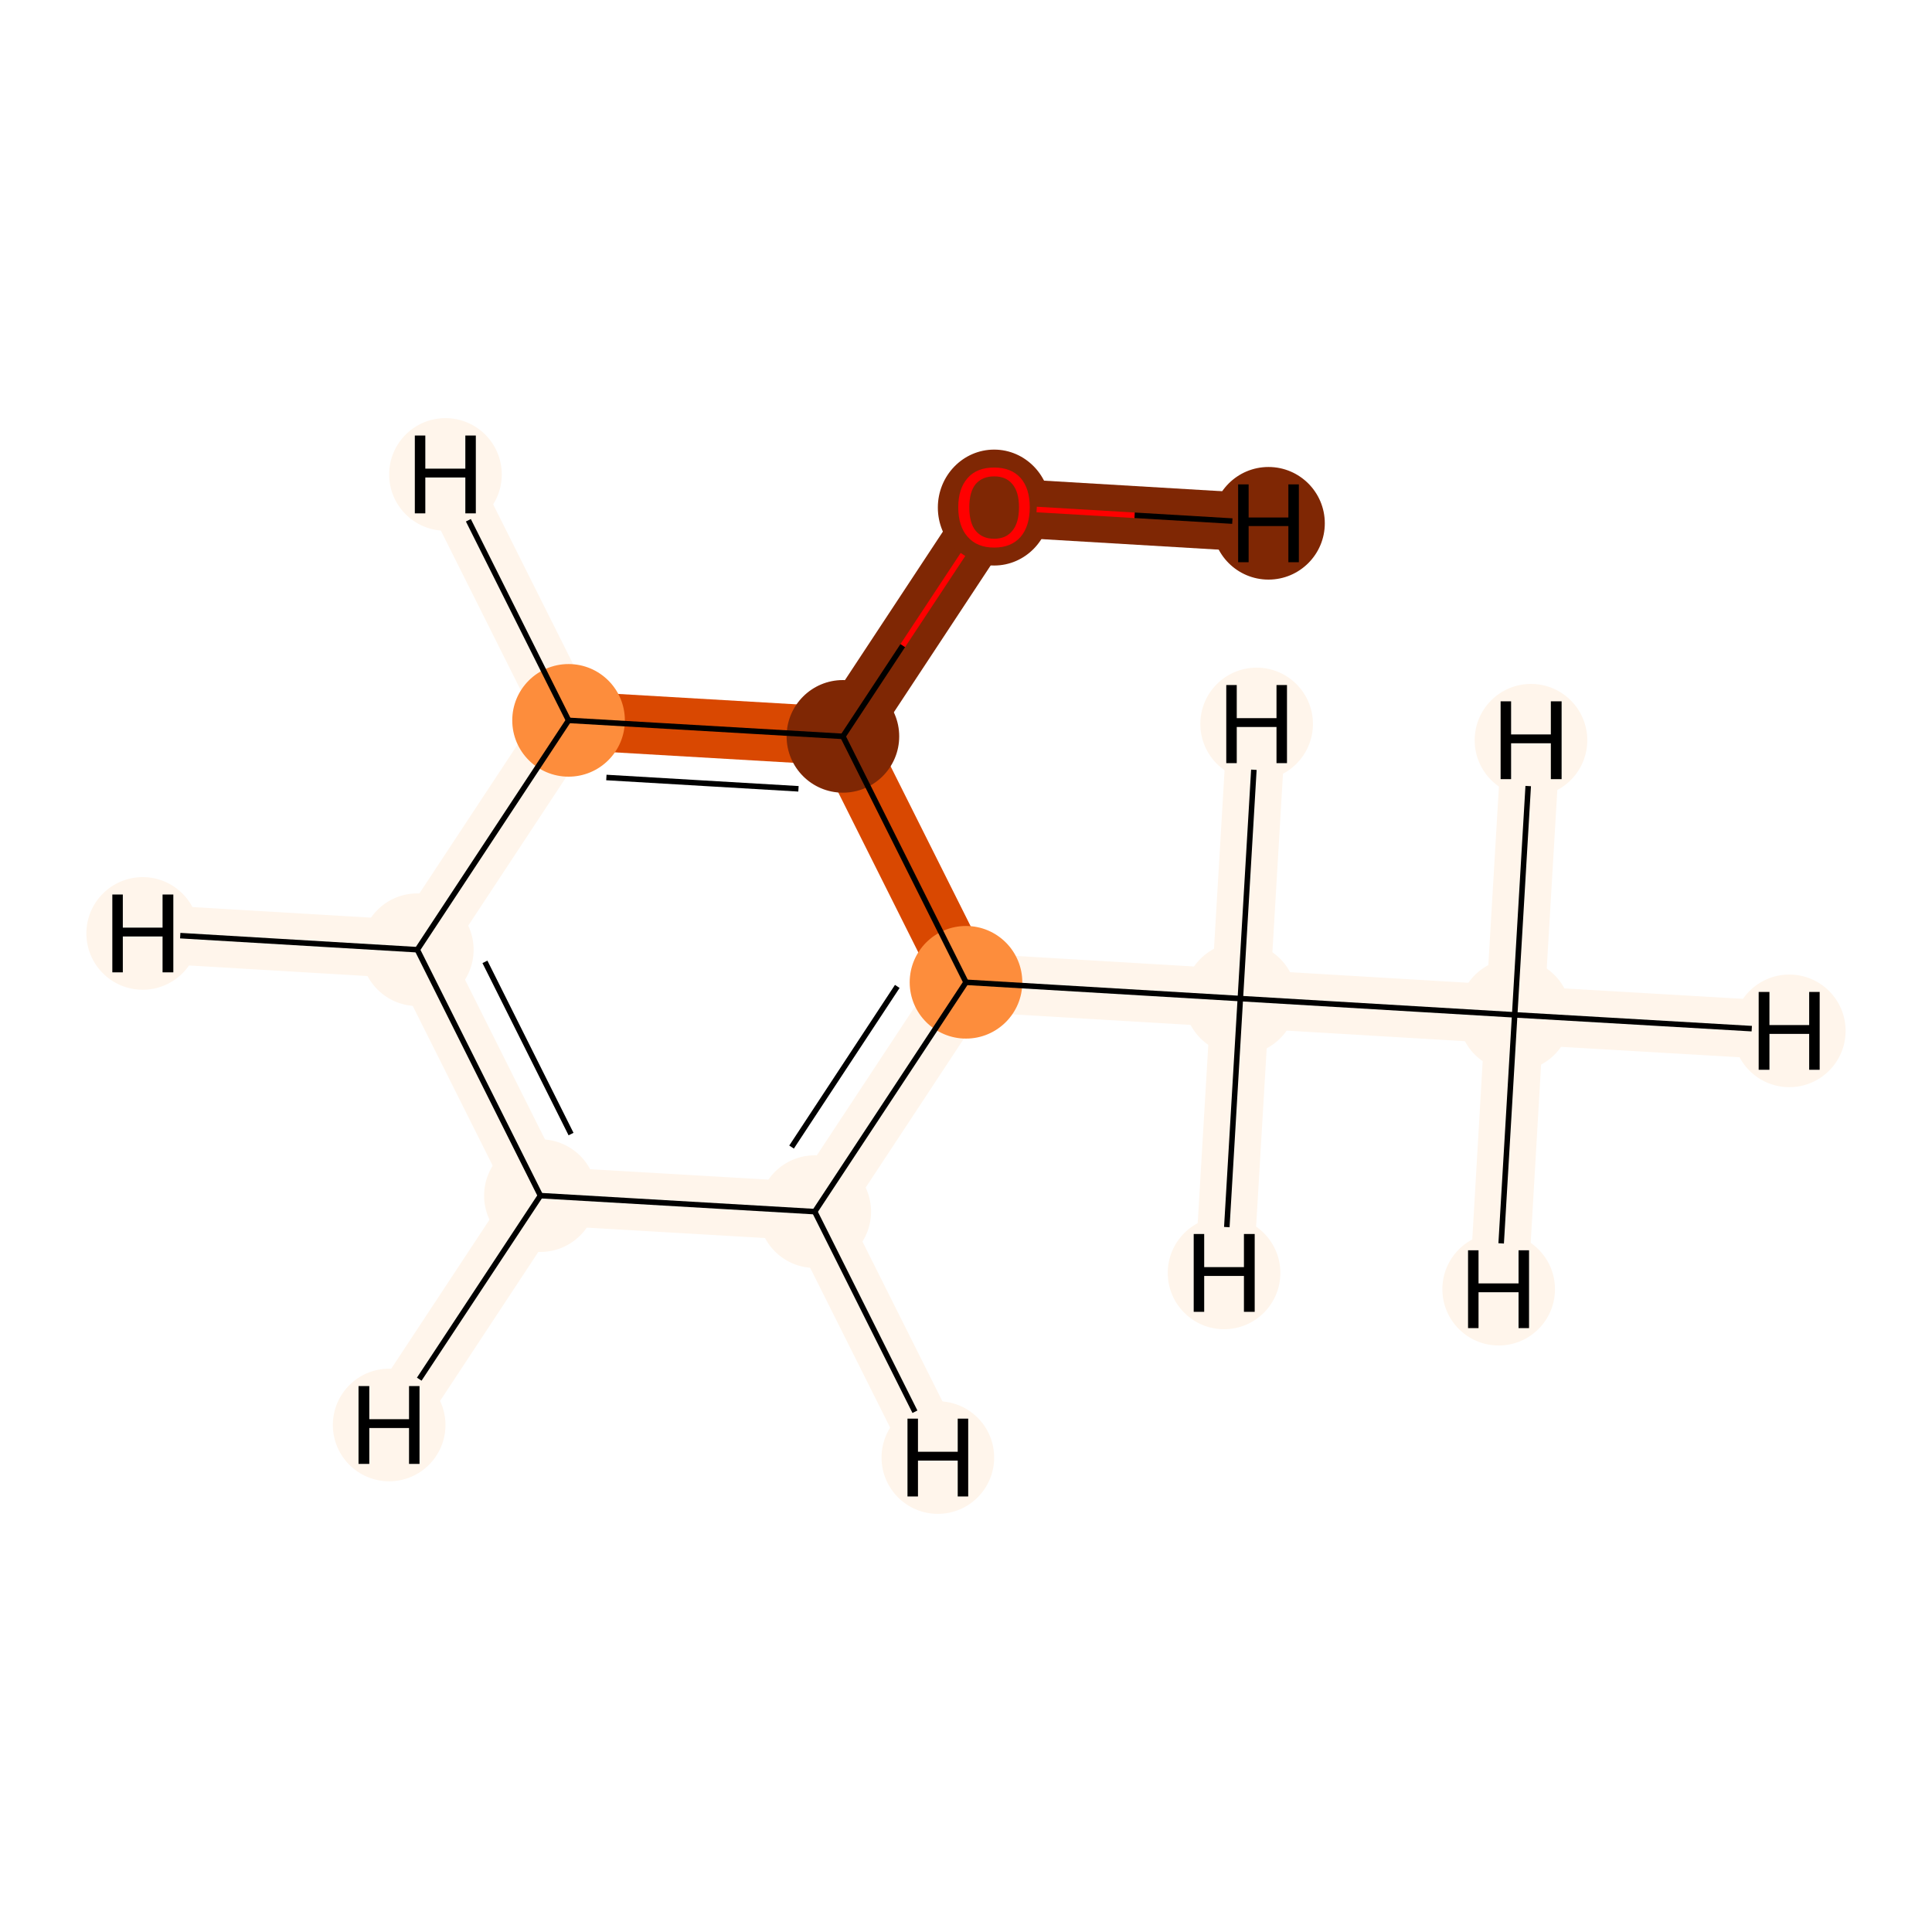 <?xml version='1.0' encoding='iso-8859-1'?>
<svg version='1.1' baseProfile='full'
              xmlns='http://www.w3.org/2000/svg'
                      xmlns:rdkit='http://www.rdkit.org/xml'
                      xmlns:xlink='http://www.w3.org/1999/xlink'
                  xml:space='preserve'
width='700px' height='700px' viewBox='0 0 700 700'>
<!-- END OF HEADER -->
<rect style='opacity:1.0;fill:#FFFFFF;stroke:none' width='700.0' height='700.0' x='0.0' y='0.0'> </rect>
<path d='M 548.8,367.7 L 449.4,361.8' style='fill:none;fill-rule:evenodd;stroke:#FFF5EB;stroke-width:21.2px;stroke-linecap:butt;stroke-linejoin:miter;stroke-opacity:1' />
<path d='M 548.8,367.7 L 648.3,373.5' style='fill:none;fill-rule:evenodd;stroke:#FFF5EB;stroke-width:21.2px;stroke-linecap:butt;stroke-linejoin:miter;stroke-opacity:1' />
<path d='M 548.8,367.7 L 554.7,268.2' style='fill:none;fill-rule:evenodd;stroke:#FFF5EB;stroke-width:21.2px;stroke-linecap:butt;stroke-linejoin:miter;stroke-opacity:1' />
<path d='M 548.8,367.7 L 543.0,467.1' style='fill:none;fill-rule:evenodd;stroke:#FFF5EB;stroke-width:21.2px;stroke-linecap:butt;stroke-linejoin:miter;stroke-opacity:1' />
<path d='M 449.4,361.8 L 350.0,355.9' style='fill:none;fill-rule:evenodd;stroke:#FFF5EB;stroke-width:21.2px;stroke-linecap:butt;stroke-linejoin:miter;stroke-opacity:1' />
<path d='M 449.4,361.8 L 443.5,461.2' style='fill:none;fill-rule:evenodd;stroke:#FFF5EB;stroke-width:21.2px;stroke-linecap:butt;stroke-linejoin:miter;stroke-opacity:1' />
<path d='M 449.4,361.8 L 455.3,262.3' style='fill:none;fill-rule:evenodd;stroke:#FFF5EB;stroke-width:21.2px;stroke-linecap:butt;stroke-linejoin:miter;stroke-opacity:1' />
<path d='M 350.0,355.9 L 295.2,439.0' style='fill:none;fill-rule:evenodd;stroke:#FFF5EB;stroke-width:21.2px;stroke-linecap:butt;stroke-linejoin:miter;stroke-opacity:1' />
<path d='M 350.0,355.9 L 305.4,266.8' style='fill:none;fill-rule:evenodd;stroke:#D94801;stroke-width:21.2px;stroke-linecap:butt;stroke-linejoin:miter;stroke-opacity:1' />
<path d='M 295.2,439.0 L 195.8,433.2' style='fill:none;fill-rule:evenodd;stroke:#FFF5EB;stroke-width:21.2px;stroke-linecap:butt;stroke-linejoin:miter;stroke-opacity:1' />
<path d='M 295.2,439.0 L 339.8,528.1' style='fill:none;fill-rule:evenodd;stroke:#FFF5EB;stroke-width:21.2px;stroke-linecap:butt;stroke-linejoin:miter;stroke-opacity:1' />
<path d='M 195.8,433.2 L 151.2,344.1' style='fill:none;fill-rule:evenodd;stroke:#FFF5EB;stroke-width:21.2px;stroke-linecap:butt;stroke-linejoin:miter;stroke-opacity:1' />
<path d='M 195.8,433.2 L 141.0,516.3' style='fill:none;fill-rule:evenodd;stroke:#FFF5EB;stroke-width:21.2px;stroke-linecap:butt;stroke-linejoin:miter;stroke-opacity:1' />
<path d='M 151.2,344.1 L 206.0,261.0' style='fill:none;fill-rule:evenodd;stroke:#FFF5EB;stroke-width:21.2px;stroke-linecap:butt;stroke-linejoin:miter;stroke-opacity:1' />
<path d='M 151.2,344.1 L 51.7,338.2' style='fill:none;fill-rule:evenodd;stroke:#FFF5EB;stroke-width:21.2px;stroke-linecap:butt;stroke-linejoin:miter;stroke-opacity:1' />
<path d='M 206.0,261.0 L 305.4,266.8' style='fill:none;fill-rule:evenodd;stroke:#D94801;stroke-width:21.2px;stroke-linecap:butt;stroke-linejoin:miter;stroke-opacity:1' />
<path d='M 206.0,261.0 L 161.4,171.9' style='fill:none;fill-rule:evenodd;stroke:#FFF5EB;stroke-width:21.2px;stroke-linecap:butt;stroke-linejoin:miter;stroke-opacity:1' />
<path d='M 305.4,266.8 L 360.2,183.7' style='fill:none;fill-rule:evenodd;stroke:#7F2704;stroke-width:21.2px;stroke-linecap:butt;stroke-linejoin:miter;stroke-opacity:1' />
<path d='M 360.2,183.7 L 459.6,189.6' style='fill:none;fill-rule:evenodd;stroke:#7F2704;stroke-width:21.2px;stroke-linecap:butt;stroke-linejoin:miter;stroke-opacity:1' />
<ellipse cx='548.8' cy='367.7' rx='19.9' ry='19.9'  style='fill:#FFF5EB;fill-rule:evenodd;stroke:#FFF5EB;stroke-width:1.0px;stroke-linecap:butt;stroke-linejoin:miter;stroke-opacity:1' />
<ellipse cx='449.4' cy='361.8' rx='19.9' ry='19.9'  style='fill:#FFF5EB;fill-rule:evenodd;stroke:#FFF5EB;stroke-width:1.0px;stroke-linecap:butt;stroke-linejoin:miter;stroke-opacity:1' />
<ellipse cx='350.0' cy='355.9' rx='19.9' ry='19.9'  style='fill:#FD8D3C;fill-rule:evenodd;stroke:#FD8D3C;stroke-width:1.0px;stroke-linecap:butt;stroke-linejoin:miter;stroke-opacity:1' />
<ellipse cx='295.2' cy='439.0' rx='19.9' ry='19.9'  style='fill:#FFF5EB;fill-rule:evenodd;stroke:#FFF5EB;stroke-width:1.0px;stroke-linecap:butt;stroke-linejoin:miter;stroke-opacity:1' />
<ellipse cx='195.8' cy='433.2' rx='19.9' ry='19.9'  style='fill:#FFF5EB;fill-rule:evenodd;stroke:#FFF5EB;stroke-width:1.0px;stroke-linecap:butt;stroke-linejoin:miter;stroke-opacity:1' />
<ellipse cx='151.2' cy='344.1' rx='19.9' ry='19.9'  style='fill:#FFF5EB;fill-rule:evenodd;stroke:#FFF5EB;stroke-width:1.0px;stroke-linecap:butt;stroke-linejoin:miter;stroke-opacity:1' />
<ellipse cx='206.0' cy='261.0' rx='19.9' ry='19.9'  style='fill:#FD8D3C;fill-rule:evenodd;stroke:#FD8D3C;stroke-width:1.0px;stroke-linecap:butt;stroke-linejoin:miter;stroke-opacity:1' />
<ellipse cx='305.4' cy='266.8' rx='19.9' ry='19.9'  style='fill:#7F2704;fill-rule:evenodd;stroke:#7F2704;stroke-width:1.0px;stroke-linecap:butt;stroke-linejoin:miter;stroke-opacity:1' />
<ellipse cx='360.2' cy='183.9' rx='19.9' ry='20.5'  style='fill:#7F2704;fill-rule:evenodd;stroke:#7F2704;stroke-width:1.0px;stroke-linecap:butt;stroke-linejoin:miter;stroke-opacity:1' />
<ellipse cx='648.3' cy='373.5' rx='19.9' ry='19.9'  style='fill:#FFF5EB;fill-rule:evenodd;stroke:#FFF5EB;stroke-width:1.0px;stroke-linecap:butt;stroke-linejoin:miter;stroke-opacity:1' />
<ellipse cx='554.7' cy='268.2' rx='19.9' ry='19.9'  style='fill:#FFF5EB;fill-rule:evenodd;stroke:#FFF5EB;stroke-width:1.0px;stroke-linecap:butt;stroke-linejoin:miter;stroke-opacity:1' />
<ellipse cx='543.0' cy='467.1' rx='19.9' ry='19.9'  style='fill:#FFF5EB;fill-rule:evenodd;stroke:#FFF5EB;stroke-width:1.0px;stroke-linecap:butt;stroke-linejoin:miter;stroke-opacity:1' />
<ellipse cx='443.5' cy='461.2' rx='19.9' ry='19.9'  style='fill:#FFF5EB;fill-rule:evenodd;stroke:#FFF5EB;stroke-width:1.0px;stroke-linecap:butt;stroke-linejoin:miter;stroke-opacity:1' />
<ellipse cx='455.3' cy='262.3' rx='19.9' ry='19.9'  style='fill:#FFF5EB;fill-rule:evenodd;stroke:#FFF5EB;stroke-width:1.0px;stroke-linecap:butt;stroke-linejoin:miter;stroke-opacity:1' />
<ellipse cx='339.8' cy='528.1' rx='19.9' ry='19.9'  style='fill:#FFF5EB;fill-rule:evenodd;stroke:#FFF5EB;stroke-width:1.0px;stroke-linecap:butt;stroke-linejoin:miter;stroke-opacity:1' />
<ellipse cx='141.0' cy='516.3' rx='19.9' ry='19.9'  style='fill:#FFF5EB;fill-rule:evenodd;stroke:#FFF5EB;stroke-width:1.0px;stroke-linecap:butt;stroke-linejoin:miter;stroke-opacity:1' />
<ellipse cx='51.7' cy='338.2' rx='19.9' ry='19.9'  style='fill:#FFF5EB;fill-rule:evenodd;stroke:#FFF5EB;stroke-width:1.0px;stroke-linecap:butt;stroke-linejoin:miter;stroke-opacity:1' />
<ellipse cx='161.4' cy='171.9' rx='19.9' ry='19.9'  style='fill:#FFF5EB;fill-rule:evenodd;stroke:#FFF5EB;stroke-width:1.0px;stroke-linecap:butt;stroke-linejoin:miter;stroke-opacity:1' />
<ellipse cx='459.6' cy='189.6' rx='19.9' ry='19.9'  style='fill:#7F2704;fill-rule:evenodd;stroke:#7F2704;stroke-width:1.0px;stroke-linecap:butt;stroke-linejoin:miter;stroke-opacity:1' />
<path class='bond-0 atom-0 atom-1' d='M 548.8,367.7 L 449.4,361.8' style='fill:none;fill-rule:evenodd;stroke:#000000;stroke-width:2.0px;stroke-linecap:butt;stroke-linejoin:miter;stroke-opacity:1' />
<path class='bond-9 atom-0 atom-9' d='M 548.8,367.7 L 634.7,372.7' style='fill:none;fill-rule:evenodd;stroke:#000000;stroke-width:2.0px;stroke-linecap:butt;stroke-linejoin:miter;stroke-opacity:1' />
<path class='bond-10 atom-0 atom-10' d='M 548.8,367.7 L 553.7,284.8' style='fill:none;fill-rule:evenodd;stroke:#000000;stroke-width:2.0px;stroke-linecap:butt;stroke-linejoin:miter;stroke-opacity:1' />
<path class='bond-11 atom-0 atom-11' d='M 548.8,367.7 L 543.9,450.5' style='fill:none;fill-rule:evenodd;stroke:#000000;stroke-width:2.0px;stroke-linecap:butt;stroke-linejoin:miter;stroke-opacity:1' />
<path class='bond-1 atom-1 atom-2' d='M 449.4,361.8 L 350.0,355.9' style='fill:none;fill-rule:evenodd;stroke:#000000;stroke-width:2.0px;stroke-linecap:butt;stroke-linejoin:miter;stroke-opacity:1' />
<path class='bond-12 atom-1 atom-12' d='M 449.4,361.8 L 444.5,444.6' style='fill:none;fill-rule:evenodd;stroke:#000000;stroke-width:2.0px;stroke-linecap:butt;stroke-linejoin:miter;stroke-opacity:1' />
<path class='bond-13 atom-1 atom-13' d='M 449.4,361.8 L 454.3,278.9' style='fill:none;fill-rule:evenodd;stroke:#000000;stroke-width:2.0px;stroke-linecap:butt;stroke-linejoin:miter;stroke-opacity:1' />
<path class='bond-2 atom-2 atom-3' d='M 350.0,355.9 L 295.2,439.0' style='fill:none;fill-rule:evenodd;stroke:#000000;stroke-width:2.0px;stroke-linecap:butt;stroke-linejoin:miter;stroke-opacity:1' />
<path class='bond-2 atom-2 atom-3' d='M 325.1,357.4 L 286.8,415.6' style='fill:none;fill-rule:evenodd;stroke:#000000;stroke-width:2.0px;stroke-linecap:butt;stroke-linejoin:miter;stroke-opacity:1' />
<path class='bond-8 atom-7 atom-2' d='M 305.4,266.8 L 350.0,355.9' style='fill:none;fill-rule:evenodd;stroke:#000000;stroke-width:2.0px;stroke-linecap:butt;stroke-linejoin:miter;stroke-opacity:1' />
<path class='bond-3 atom-3 atom-4' d='M 295.2,439.0 L 195.8,433.2' style='fill:none;fill-rule:evenodd;stroke:#000000;stroke-width:2.0px;stroke-linecap:butt;stroke-linejoin:miter;stroke-opacity:1' />
<path class='bond-14 atom-3 atom-14' d='M 295.2,439.0 L 331.5,511.5' style='fill:none;fill-rule:evenodd;stroke:#000000;stroke-width:2.0px;stroke-linecap:butt;stroke-linejoin:miter;stroke-opacity:1' />
<path class='bond-4 atom-4 atom-5' d='M 195.8,433.2 L 151.2,344.1' style='fill:none;fill-rule:evenodd;stroke:#000000;stroke-width:2.0px;stroke-linecap:butt;stroke-linejoin:miter;stroke-opacity:1' />
<path class='bond-4 atom-4 atom-5' d='M 206.9,410.9 L 175.7,348.5' style='fill:none;fill-rule:evenodd;stroke:#000000;stroke-width:2.0px;stroke-linecap:butt;stroke-linejoin:miter;stroke-opacity:1' />
<path class='bond-15 atom-4 atom-15' d='M 195.8,433.2 L 151.9,499.7' style='fill:none;fill-rule:evenodd;stroke:#000000;stroke-width:2.0px;stroke-linecap:butt;stroke-linejoin:miter;stroke-opacity:1' />
<path class='bond-5 atom-5 atom-6' d='M 151.2,344.1 L 206.0,261.0' style='fill:none;fill-rule:evenodd;stroke:#000000;stroke-width:2.0px;stroke-linecap:butt;stroke-linejoin:miter;stroke-opacity:1' />
<path class='bond-16 atom-5 atom-16' d='M 151.2,344.1 L 65.3,339.0' style='fill:none;fill-rule:evenodd;stroke:#000000;stroke-width:2.0px;stroke-linecap:butt;stroke-linejoin:miter;stroke-opacity:1' />
<path class='bond-6 atom-6 atom-7' d='M 206.0,261.0 L 305.4,266.8' style='fill:none;fill-rule:evenodd;stroke:#000000;stroke-width:2.0px;stroke-linecap:butt;stroke-linejoin:miter;stroke-opacity:1' />
<path class='bond-6 atom-6 atom-7' d='M 219.7,281.7 L 289.3,285.8' style='fill:none;fill-rule:evenodd;stroke:#000000;stroke-width:2.0px;stroke-linecap:butt;stroke-linejoin:miter;stroke-opacity:1' />
<path class='bond-17 atom-6 atom-17' d='M 206.0,261.0 L 169.7,188.5' style='fill:none;fill-rule:evenodd;stroke:#000000;stroke-width:2.0px;stroke-linecap:butt;stroke-linejoin:miter;stroke-opacity:1' />
<path class='bond-7 atom-7 atom-8' d='M 305.4,266.8 L 327.1,233.9' style='fill:none;fill-rule:evenodd;stroke:#000000;stroke-width:2.0px;stroke-linecap:butt;stroke-linejoin:miter;stroke-opacity:1' />
<path class='bond-7 atom-7 atom-8' d='M 327.1,233.9 L 348.9,200.9' style='fill:none;fill-rule:evenodd;stroke:#FF0000;stroke-width:2.0px;stroke-linecap:butt;stroke-linejoin:miter;stroke-opacity:1' />
<path class='bond-18 atom-8 atom-18' d='M 375.6,184.6 L 411.1,186.7' style='fill:none;fill-rule:evenodd;stroke:#FF0000;stroke-width:2.0px;stroke-linecap:butt;stroke-linejoin:miter;stroke-opacity:1' />
<path class='bond-18 atom-8 atom-18' d='M 411.1,186.7 L 446.5,188.8' style='fill:none;fill-rule:evenodd;stroke:#000000;stroke-width:2.0px;stroke-linecap:butt;stroke-linejoin:miter;stroke-opacity:1' />
<path  class='atom-8' d='M 347.2 183.8
Q 347.2 177.0, 350.6 173.2
Q 353.9 169.4, 360.2 169.4
Q 366.4 169.4, 369.8 173.2
Q 373.1 177.0, 373.1 183.8
Q 373.1 190.6, 369.8 194.5
Q 366.4 198.4, 360.2 198.4
Q 354.0 198.4, 350.6 194.5
Q 347.2 190.7, 347.2 183.8
M 360.2 195.2
Q 364.5 195.2, 366.8 192.3
Q 369.2 189.4, 369.2 183.8
Q 369.2 178.2, 366.8 175.4
Q 364.5 172.6, 360.2 172.6
Q 355.9 172.6, 353.5 175.4
Q 351.2 178.2, 351.2 183.8
Q 351.2 189.5, 353.5 192.3
Q 355.9 195.2, 360.2 195.2
' fill='#FF0000'/>
<path  class='atom-9' d='M 637.2 359.4
L 641.1 359.4
L 641.1 371.4
L 655.5 371.4
L 655.5 359.4
L 659.3 359.4
L 659.3 387.6
L 655.5 387.6
L 655.5 374.6
L 641.1 374.6
L 641.1 387.6
L 637.2 387.6
L 637.2 359.4
' fill='#000000'/>
<path  class='atom-10' d='M 543.7 254.1
L 547.5 254.1
L 547.5 266.1
L 561.9 266.1
L 561.9 254.1
L 565.8 254.1
L 565.8 282.3
L 561.9 282.3
L 561.9 269.3
L 547.5 269.3
L 547.5 282.3
L 543.7 282.3
L 543.7 254.1
' fill='#000000'/>
<path  class='atom-11' d='M 531.9 453.0
L 535.7 453.0
L 535.7 465.0
L 550.2 465.0
L 550.2 453.0
L 554.0 453.0
L 554.0 481.2
L 550.2 481.2
L 550.2 468.2
L 535.7 468.2
L 535.7 481.2
L 531.9 481.2
L 531.9 453.0
' fill='#000000'/>
<path  class='atom-12' d='M 432.5 447.1
L 436.3 447.1
L 436.3 459.1
L 450.7 459.1
L 450.7 447.1
L 454.6 447.1
L 454.6 475.3
L 450.7 475.3
L 450.7 462.3
L 436.3 462.3
L 436.3 475.3
L 432.5 475.3
L 432.5 447.1
' fill='#000000'/>
<path  class='atom-13' d='M 444.3 248.2
L 448.1 248.2
L 448.1 260.2
L 462.5 260.2
L 462.5 248.2
L 466.3 248.2
L 466.3 276.5
L 462.5 276.5
L 462.5 263.4
L 448.1 263.4
L 448.1 276.5
L 444.3 276.5
L 444.3 248.2
' fill='#000000'/>
<path  class='atom-14' d='M 328.8 514.0
L 332.6 514.0
L 332.6 526.0
L 347.0 526.0
L 347.0 514.0
L 350.8 514.0
L 350.8 542.2
L 347.0 542.2
L 347.0 529.2
L 332.6 529.2
L 332.6 542.2
L 328.8 542.2
L 328.8 514.0
' fill='#000000'/>
<path  class='atom-15' d='M 129.9 502.2
L 133.8 502.2
L 133.8 514.2
L 148.2 514.2
L 148.2 502.2
L 152.0 502.2
L 152.0 530.4
L 148.2 530.4
L 148.2 517.4
L 133.8 517.4
L 133.8 530.4
L 129.9 530.4
L 129.9 502.2
' fill='#000000'/>
<path  class='atom-16' d='M 40.7 324.1
L 44.5 324.1
L 44.5 336.1
L 58.9 336.1
L 58.9 324.1
L 62.8 324.1
L 62.8 352.3
L 58.9 352.3
L 58.9 339.3
L 44.5 339.3
L 44.5 352.3
L 40.7 352.3
L 40.7 324.1
' fill='#000000'/>
<path  class='atom-17' d='M 150.3 157.8
L 154.1 157.8
L 154.1 169.8
L 168.6 169.8
L 168.6 157.8
L 172.4 157.8
L 172.4 186.0
L 168.6 186.0
L 168.6 173.0
L 154.1 173.0
L 154.1 186.0
L 150.3 186.0
L 150.3 157.8
' fill='#000000'/>
<path  class='atom-18' d='M 448.6 175.5
L 452.4 175.5
L 452.4 187.5
L 466.8 187.5
L 466.8 175.5
L 470.6 175.5
L 470.6 203.7
L 466.8 203.7
L 466.8 190.6
L 452.4 190.6
L 452.4 203.7
L 448.6 203.7
L 448.6 175.5
' fill='#000000'/>
</svg>
